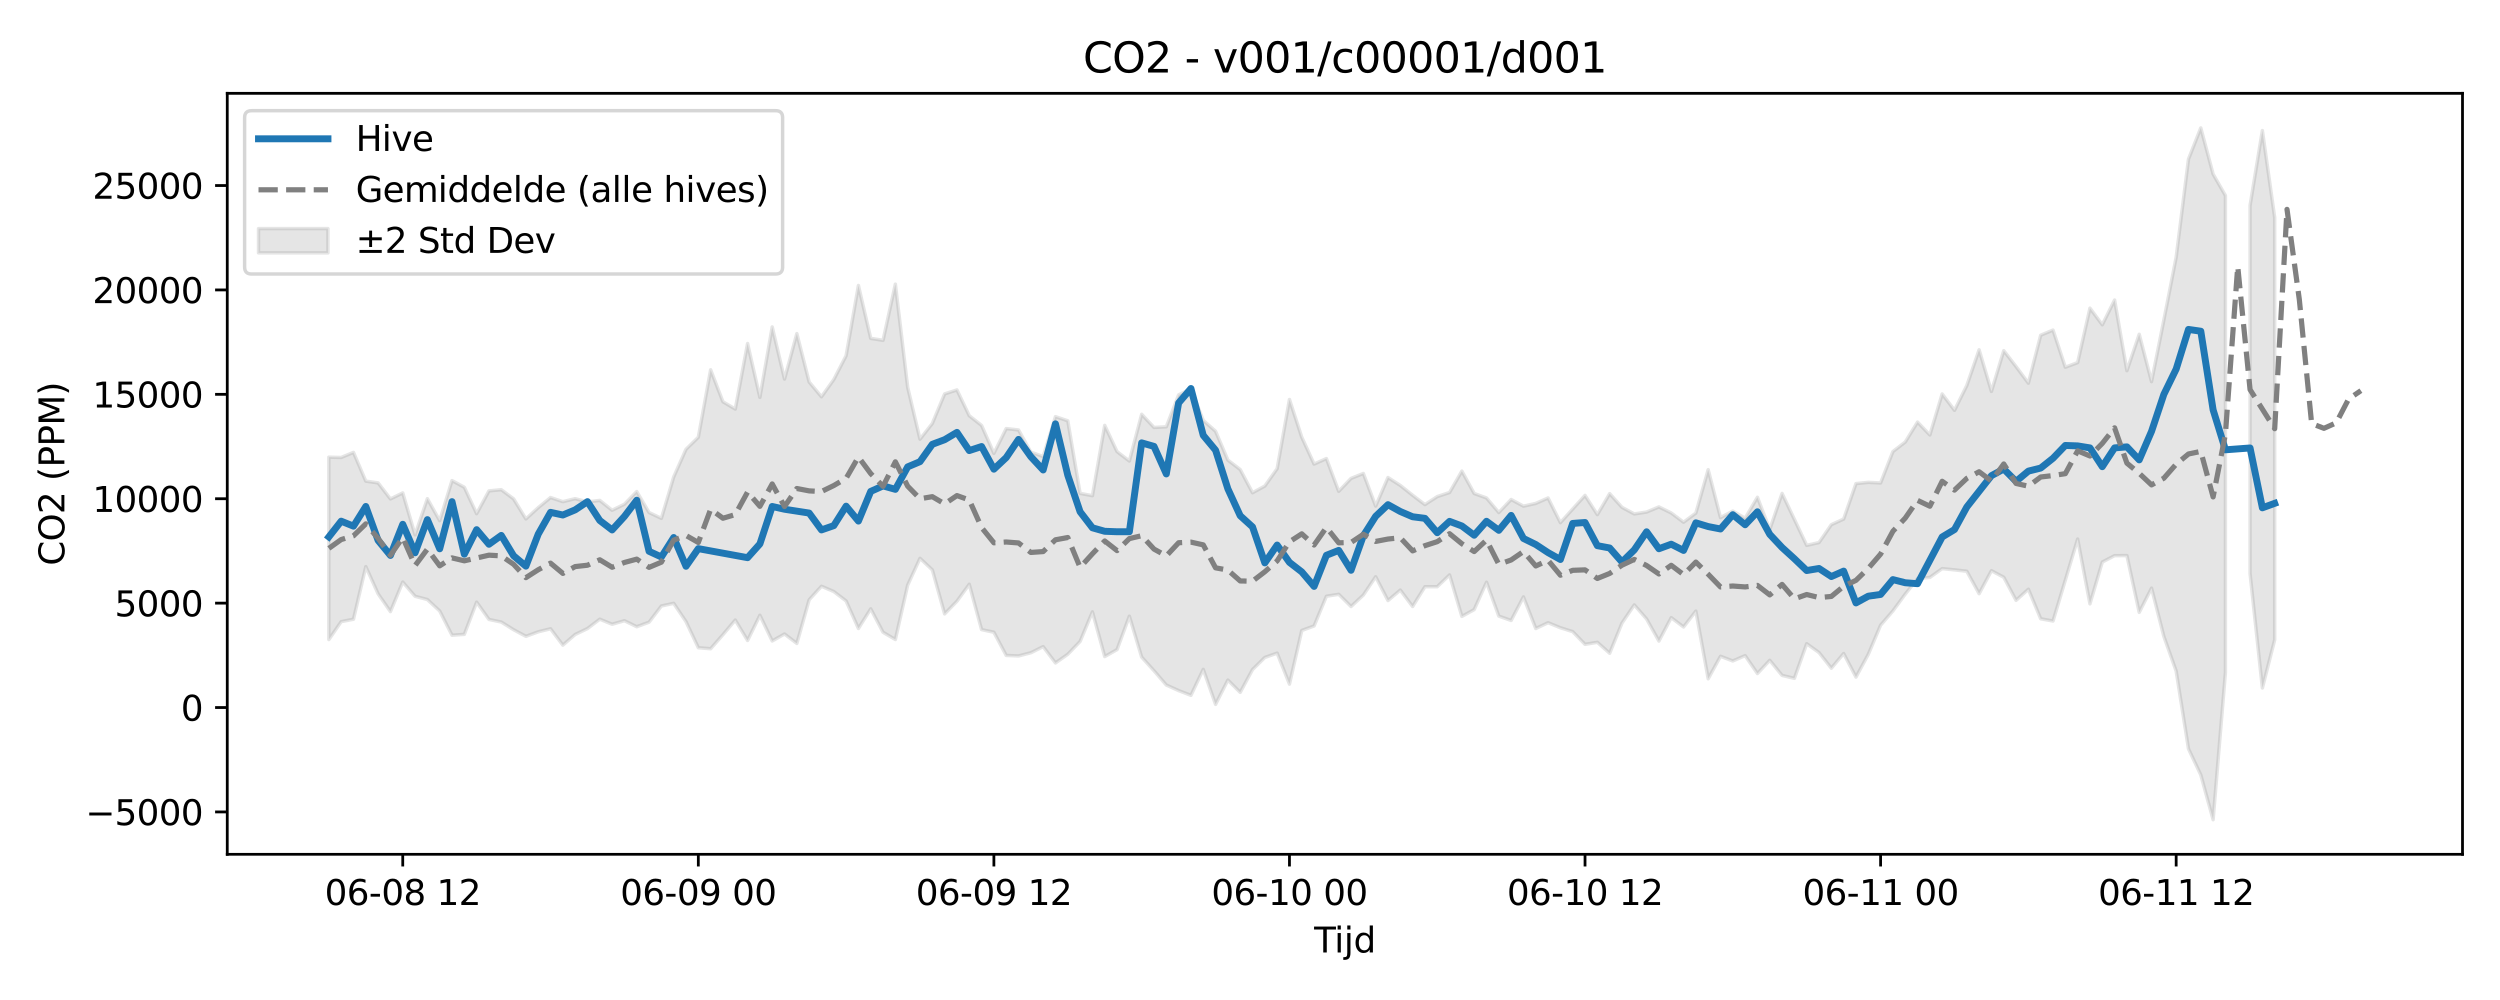 <?xml version="1.0" encoding="utf-8" standalone="no"?>
<!DOCTYPE svg PUBLIC "-//W3C//DTD SVG 1.1//EN"
  "http://www.w3.org/Graphics/SVG/1.1/DTD/svg11.dtd">
<svg xmlns:xlink="http://www.w3.org/1999/xlink" width="720pt" height="288pt" viewBox="0 0 720 288" xmlns="http://www.w3.org/2000/svg" version="1.1">
 <defs>
  <style type="text/css">*{stroke-linejoin: round; stroke-linecap: butt}</style>
 </defs>
 <g id="figure_1">
  <g id="patch_1">
   <path d="M 0 288 
L 720 288 
L 720 0 
L 0 0 
z
" style="fill: #ffffff"/>
  </g>
  <g id="axes_1">
   <g id="patch_2">
    <path d="M 65.45 246.04 
L 709.2 246.04 
L 709.2 26.88 
L 65.45 26.88 
z
" style="fill: #ffffff"/>
   </g>
   <g id="FillBetweenPolyCollection_1">
    <path d="M 94.711 131.663 
L 94.711 184.198 
L 98.258 179.036 
L 101.805 178.337 
L 105.352 163.189 
L 108.899 171.03 
L 112.446 176.144 
L 115.992 167.627 
L 119.539 171.732 
L 123.086 172.67 
L 126.633 175.964 
L 130.18 182.946 
L 133.727 182.7 
L 137.273 173.417 
L 140.82 178.403 
L 144.367 179.146 
L 147.914 181.358 
L 151.461 183.266 
L 155.008 181.968 
L 158.554 181.086 
L 162.101 185.803 
L 165.648 182.732 
L 169.195 181.026 
L 172.742 178.322 
L 176.288 179.785 
L 179.835 178.768 
L 183.382 180.496 
L 186.929 179.189 
L 190.476 174.526 
L 194.023 173.758 
L 197.569 179.029 
L 201.116 186.546 
L 204.663 186.837 
L 208.21 182.794 
L 211.757 178.578 
L 215.304 184.461 
L 218.85 177.193 
L 222.397 184.6 
L 225.944 182.593 
L 229.491 185.31 
L 233.038 172.734 
L 236.585 168.845 
L 240.131 170.364 
L 243.678 173.074 
L 247.225 181.002 
L 250.772 175.348 
L 254.319 182.099 
L 257.866 184.183 
L 261.412 168.51 
L 264.959 160.8 
L 268.506 164.121 
L 272.053 176.806 
L 275.6 173.157 
L 279.147 168.267 
L 282.693 181.331 
L 286.24 182.086 
L 289.787 188.766 
L 293.334 188.913 
L 296.881 187.994 
L 300.428 186.23 
L 303.974 190.93 
L 307.521 188.43 
L 311.068 184.737 
L 314.615 176.221 
L 318.162 189.097 
L 321.709 187.082 
L 325.255 177.458 
L 328.802 189.249 
L 332.349 193.172 
L 335.896 197.289 
L 339.443 198.891 
L 342.99 200.264 
L 346.536 192.778 
L 350.083 202.86 
L 353.63 195.862 
L 357.177 199.407 
L 360.724 192.843 
L 364.271 189.352 
L 367.817 188.101 
L 371.364 197.033 
L 374.911 181.577 
L 378.458 180.277 
L 382.005 171.72 
L 385.552 171.159 
L 389.098 174.683 
L 392.645 171.382 
L 396.192 166.107 
L 399.739 172.964 
L 403.286 169.939 
L 406.833 174.673 
L 410.379 168.977 
L 413.926 168.978 
L 417.473 165.57 
L 421.02 177.527 
L 424.567 175.567 
L 428.114 167.681 
L 431.66 177.437 
L 435.207 178.7 
L 438.754 171.912 
L 442.301 181.012 
L 445.848 179.341 
L 449.395 180.793 
L 452.941 181.911 
L 456.488 185.577 
L 460.035 184.983 
L 463.582 188.139 
L 467.129 179.442 
L 470.676 174.214 
L 474.222 178.273 
L 477.769 184.623 
L 481.316 177.881 
L 484.863 180.573 
L 488.41 176 
L 491.957 195.488 
L 495.503 189.007 
L 499.05 190.361 
L 502.597 188.821 
L 506.144 193.978 
L 509.691 190.168 
L 513.238 194.525 
L 516.784 195.363 
L 520.331 185.383 
L 523.878 187.939 
L 527.425 192.451 
L 530.972 188.208 
L 534.519 195.005 
L 538.065 188.457 
L 541.612 180.056 
L 545.159 175.951 
L 548.706 171.119 
L 552.253 166.644 
L 555.8 166.31 
L 559.346 163.761 
L 562.893 164.126 
L 566.44 164.514 
L 569.987 170.988 
L 573.534 164.356 
L 577.081 166.253 
L 580.627 172.897 
L 584.174 169.697 
L 587.721 178.209 
L 591.268 178.855 
L 594.815 167.074 
L 598.362 155.242 
L 601.908 173.908 
L 605.455 161.872 
L 609.002 160.028 
L 612.549 160.017 
L 616.096 176.359 
L 619.642 169.38 
L 623.189 183.28 
L 626.736 193.275 
L 630.283 215.672 
L 633.83 223.171 
L 637.377 236.078 
L 640.923 193.688 
L 640.923 56.322 
L 640.923 56.322 
L 637.377 50.145 
L 633.83 36.842 
L 630.283 45.824 
L 626.736 74.083 
L 623.189 92.178 
L 619.642 109.921 
L 616.096 96.275 
L 612.549 106.759 
L 609.002 86.41 
L 605.455 93.538 
L 601.908 88.748 
L 598.362 104.426 
L 594.815 105.76 
L 591.268 95.064 
L 587.721 96.542 
L 584.174 110.36 
L 580.627 105.57 
L 577.081 100.991 
L 573.534 112.731 
L 569.987 100.737 
L 566.44 111.031 
L 562.893 118.168 
L 559.346 113.459 
L 555.8 125.272 
L 552.253 121.563 
L 548.706 127.305 
L 545.159 130.042 
L 541.612 139.086 
L 538.065 138.917 
L 534.519 139.274 
L 530.972 149.486 
L 527.425 151.102 
L 523.878 156.253 
L 520.331 157.061 
L 516.784 149.58 
L 513.238 142.104 
L 509.691 152.497 
L 506.144 143.214 
L 502.597 149.249 
L 499.05 147.184 
L 495.503 149.072 
L 491.957 135.27 
L 488.41 147.76 
L 484.863 150.399 
L 481.316 147.733 
L 477.769 145.995 
L 474.222 147.465 
L 470.676 148.014 
L 467.129 146.106 
L 463.582 142.171 
L 460.035 148.212 
L 456.488 142.668 
L 452.941 146.593 
L 449.395 150.533 
L 445.848 143.421 
L 442.301 144.984 
L 438.754 145.772 
L 435.207 143.853 
L 431.66 147.613 
L 428.114 143.415 
L 424.567 142.123 
L 421.02 135.67 
L 417.473 141.835 
L 413.926 143.018 
L 410.379 145.323 
L 406.833 142.629 
L 403.286 139.805 
L 399.739 137.524 
L 396.192 145.753 
L 392.645 136.353 
L 389.098 137.78 
L 385.552 141.5 
L 382.005 132.067 
L 378.458 133.651 
L 374.911 125.91 
L 371.364 115.048 
L 367.817 134.976 
L 364.271 139.975 
L 360.724 141.912 
L 357.177 135.221 
L 353.63 132.511 
L 350.083 124.207 
L 346.536 121.067 
L 342.99 111.997 
L 339.443 113.724 
L 335.896 122.916 
L 332.349 123.103 
L 328.802 119.312 
L 325.255 132.779 
L 321.709 130.065 
L 318.162 122.507 
L 314.615 142.754 
L 311.068 142.092 
L 307.521 121.188 
L 303.974 119.995 
L 300.428 131.479 
L 296.881 130.212 
L 293.334 123.824 
L 289.787 123.429 
L 286.24 130.566 
L 282.693 122.515 
L 279.147 119.727 
L 275.6 112.296 
L 272.053 113.444 
L 268.506 121.956 
L 264.959 126.487 
L 261.412 111.533 
L 257.866 81.834 
L 254.319 98.016 
L 250.772 97.45 
L 247.225 82.217 
L 243.678 102.447 
L 240.131 109.305 
L 236.585 114.274 
L 233.038 110.017 
L 229.491 96.074 
L 225.944 109.17 
L 222.397 94.157 
L 218.85 114.45 
L 215.304 98.936 
L 211.757 117.808 
L 208.21 115.714 
L 204.663 106.499 
L 201.116 125.928 
L 197.569 129.388 
L 194.023 137.364 
L 190.476 149.283 
L 186.929 147.611 
L 183.382 141.563 
L 179.835 145.216 
L 176.288 146.956 
L 172.742 144.111 
L 169.195 144.544 
L 165.648 143.621 
L 162.101 144.476 
L 158.554 143.288 
L 155.008 146.206 
L 151.461 149.449 
L 147.914 143.671 
L 144.367 141.031 
L 140.82 141.374 
L 137.273 147.938 
L 133.727 140.332 
L 130.18 138.406 
L 126.633 149.955 
L 123.086 143.618 
L 119.539 154.04 
L 115.992 141.96 
L 112.446 143.691 
L 108.899 139.072 
L 105.352 138.564 
L 101.805 130.291 
L 98.258 131.752 
L 94.711 131.663 
z
" clip-path="url(#pd86adb5286)" style="fill: #808080; fill-opacity: 0.2; stroke: #808080; stroke-opacity: 0.2"/>
    <path d="M 648.017 59.2 
L 648.017 165.205 
L 651.564 198.143 
L 655.111 184.271 
L 655.111 62.663 
L 655.111 62.663 
L 651.564 37.599 
L 648.017 59.2 
z
" clip-path="url(#pd86adb5286)" style="fill: #808080; fill-opacity: 0.2; stroke: #808080; stroke-opacity: 0.2"/>
   </g>
   <g id="matplotlib.axis_1">
    <g id="xtick_1">
     <g id="line2d_1">
      <defs>
       <path id="mbfa3df5b58" d="M 0 0 
L 0 3.5 
" style="stroke: #000000; stroke-width: 0.8"/>
      </defs>
      <g>
       <use xlink:href="#mbfa3df5b58" x="115.992" y="246.04" style="stroke: #000000; stroke-width: 0.8"/>
      </g>
     </g>
     <g id="text_1">
      <!-- 06-08 12 -->
      <g transform="translate(93.512 260.638) scale(0.1 -0.1)">
       <defs>
        <path id="DejaVuSans-30" d="M 2034 4250 
Q 1547 4250 1301 3770 
Q 1056 3291 1056 2328 
Q 1056 1369 1301 889 
Q 1547 409 2034 409 
Q 2525 409 2770 889 
Q 3016 1369 3016 2328 
Q 3016 3291 2770 3770 
Q 2525 4250 2034 4250 
z
M 2034 4750 
Q 2819 4750 3233 4129 
Q 3647 3509 3647 2328 
Q 3647 1150 3233 529 
Q 2819 -91 2034 -91 
Q 1250 -91 836 529 
Q 422 1150 422 2328 
Q 422 3509 836 4129 
Q 1250 4750 2034 4750 
z
" transform="scale(0.016)"/>
        <path id="DejaVuSans-36" d="M 2113 2584 
Q 1688 2584 1439 2293 
Q 1191 2003 1191 1497 
Q 1191 994 1439 701 
Q 1688 409 2113 409 
Q 2538 409 2786 701 
Q 3034 994 3034 1497 
Q 3034 2003 2786 2293 
Q 2538 2584 2113 2584 
z
M 3366 4563 
L 3366 3988 
Q 3128 4100 2886 4159 
Q 2644 4219 2406 4219 
Q 1781 4219 1451 3797 
Q 1122 3375 1075 2522 
Q 1259 2794 1537 2939 
Q 1816 3084 2150 3084 
Q 2853 3084 3261 2657 
Q 3669 2231 3669 1497 
Q 3669 778 3244 343 
Q 2819 -91 2113 -91 
Q 1303 -91 875 529 
Q 447 1150 447 2328 
Q 447 3434 972 4092 
Q 1497 4750 2381 4750 
Q 2619 4750 2861 4703 
Q 3103 4656 3366 4563 
z
" transform="scale(0.016)"/>
        <path id="DejaVuSans-2d" d="M 313 2009 
L 1997 2009 
L 1997 1497 
L 313 1497 
L 313 2009 
z
" transform="scale(0.016)"/>
        <path id="DejaVuSans-38" d="M 2034 2216 
Q 1584 2216 1326 1975 
Q 1069 1734 1069 1313 
Q 1069 891 1326 650 
Q 1584 409 2034 409 
Q 2484 409 2743 651 
Q 3003 894 3003 1313 
Q 3003 1734 2745 1975 
Q 2488 2216 2034 2216 
z
M 1403 2484 
Q 997 2584 770 2862 
Q 544 3141 544 3541 
Q 544 4100 942 4425 
Q 1341 4750 2034 4750 
Q 2731 4750 3128 4425 
Q 3525 4100 3525 3541 
Q 3525 3141 3298 2862 
Q 3072 2584 2669 2484 
Q 3125 2378 3379 2068 
Q 3634 1759 3634 1313 
Q 3634 634 3220 271 
Q 2806 -91 2034 -91 
Q 1263 -91 848 271 
Q 434 634 434 1313 
Q 434 1759 690 2068 
Q 947 2378 1403 2484 
z
M 1172 3481 
Q 1172 3119 1398 2916 
Q 1625 2713 2034 2713 
Q 2441 2713 2670 2916 
Q 2900 3119 2900 3481 
Q 2900 3844 2670 4047 
Q 2441 4250 2034 4250 
Q 1625 4250 1398 4047 
Q 1172 3844 1172 3481 
z
" transform="scale(0.016)"/>
        <path id="DejaVuSans-20" transform="scale(0.016)"/>
        <path id="DejaVuSans-31" d="M 794 531 
L 1825 531 
L 1825 4091 
L 703 3866 
L 703 4441 
L 1819 4666 
L 2450 4666 
L 2450 531 
L 3481 531 
L 3481 0 
L 794 0 
L 794 531 
z
" transform="scale(0.016)"/>
        <path id="DejaVuSans-32" d="M 1228 531 
L 3431 531 
L 3431 0 
L 469 0 
L 469 531 
Q 828 903 1448 1529 
Q 2069 2156 2228 2338 
Q 2531 2678 2651 2914 
Q 2772 3150 2772 3378 
Q 2772 3750 2511 3984 
Q 2250 4219 1831 4219 
Q 1534 4219 1204 4116 
Q 875 4013 500 3803 
L 500 4441 
Q 881 4594 1212 4672 
Q 1544 4750 1819 4750 
Q 2544 4750 2975 4387 
Q 3406 4025 3406 3419 
Q 3406 3131 3298 2873 
Q 3191 2616 2906 2266 
Q 2828 2175 2409 1742 
Q 1991 1309 1228 531 
z
" transform="scale(0.016)"/>
       </defs>
       <use xlink:href="#DejaVuSans-30"/>
       <use xlink:href="#DejaVuSans-36" transform="translate(63.623 0)"/>
       <use xlink:href="#DejaVuSans-2d" transform="translate(127.246 0)"/>
       <use xlink:href="#DejaVuSans-30" transform="translate(163.33 0)"/>
       <use xlink:href="#DejaVuSans-38" transform="translate(226.953 0)"/>
       <use xlink:href="#DejaVuSans-20" transform="translate(290.576 0)"/>
       <use xlink:href="#DejaVuSans-31" transform="translate(322.363 0)"/>
       <use xlink:href="#DejaVuSans-32" transform="translate(385.986 0)"/>
      </g>
     </g>
    </g>
    <g id="xtick_2">
     <g id="line2d_2">
      <g>
       <use xlink:href="#mbfa3df5b58" x="201.116" y="246.04" style="stroke: #000000; stroke-width: 0.8"/>
      </g>
     </g>
     <g id="text_2">
      <!-- 06-09 00 -->
      <g transform="translate(178.636 260.638) scale(0.1 -0.1)">
       <defs>
        <path id="DejaVuSans-39" d="M 703 97 
L 703 672 
Q 941 559 1184 500 
Q 1428 441 1663 441 
Q 2288 441 2617 861 
Q 2947 1281 2994 2138 
Q 2813 1869 2534 1725 
Q 2256 1581 1919 1581 
Q 1219 1581 811 2004 
Q 403 2428 403 3163 
Q 403 3881 828 4315 
Q 1253 4750 1959 4750 
Q 2769 4750 3195 4129 
Q 3622 3509 3622 2328 
Q 3622 1225 3098 567 
Q 2575 -91 1691 -91 
Q 1453 -91 1209 -44 
Q 966 3 703 97 
z
M 1959 2075 
Q 2384 2075 2632 2365 
Q 2881 2656 2881 3163 
Q 2881 3666 2632 3958 
Q 2384 4250 1959 4250 
Q 1534 4250 1286 3958 
Q 1038 3666 1038 3163 
Q 1038 2656 1286 2365 
Q 1534 2075 1959 2075 
z
" transform="scale(0.016)"/>
       </defs>
       <use xlink:href="#DejaVuSans-30"/>
       <use xlink:href="#DejaVuSans-36" transform="translate(63.623 0)"/>
       <use xlink:href="#DejaVuSans-2d" transform="translate(127.246 0)"/>
       <use xlink:href="#DejaVuSans-30" transform="translate(163.33 0)"/>
       <use xlink:href="#DejaVuSans-39" transform="translate(226.953 0)"/>
       <use xlink:href="#DejaVuSans-20" transform="translate(290.576 0)"/>
       <use xlink:href="#DejaVuSans-30" transform="translate(322.363 0)"/>
       <use xlink:href="#DejaVuSans-30" transform="translate(385.986 0)"/>
      </g>
     </g>
    </g>
    <g id="xtick_3">
     <g id="line2d_3">
      <g>
       <use xlink:href="#mbfa3df5b58" x="286.24" y="246.04" style="stroke: #000000; stroke-width: 0.8"/>
      </g>
     </g>
     <g id="text_3">
      <!-- 06-09 12 -->
      <g transform="translate(263.76 260.638) scale(0.1 -0.1)">
       <use xlink:href="#DejaVuSans-30"/>
       <use xlink:href="#DejaVuSans-36" transform="translate(63.623 0)"/>
       <use xlink:href="#DejaVuSans-2d" transform="translate(127.246 0)"/>
       <use xlink:href="#DejaVuSans-30" transform="translate(163.33 0)"/>
       <use xlink:href="#DejaVuSans-39" transform="translate(226.953 0)"/>
       <use xlink:href="#DejaVuSans-20" transform="translate(290.576 0)"/>
       <use xlink:href="#DejaVuSans-31" transform="translate(322.363 0)"/>
       <use xlink:href="#DejaVuSans-32" transform="translate(385.986 0)"/>
      </g>
     </g>
    </g>
    <g id="xtick_4">
     <g id="line2d_4">
      <g>
       <use xlink:href="#mbfa3df5b58" x="371.364" y="246.04" style="stroke: #000000; stroke-width: 0.8"/>
      </g>
     </g>
     <g id="text_4">
      <!-- 06-10 00 -->
      <g transform="translate(348.884 260.638) scale(0.1 -0.1)">
       <use xlink:href="#DejaVuSans-30"/>
       <use xlink:href="#DejaVuSans-36" transform="translate(63.623 0)"/>
       <use xlink:href="#DejaVuSans-2d" transform="translate(127.246 0)"/>
       <use xlink:href="#DejaVuSans-31" transform="translate(163.33 0)"/>
       <use xlink:href="#DejaVuSans-30" transform="translate(226.953 0)"/>
       <use xlink:href="#DejaVuSans-20" transform="translate(290.576 0)"/>
       <use xlink:href="#DejaVuSans-30" transform="translate(322.363 0)"/>
       <use xlink:href="#DejaVuSans-30" transform="translate(385.986 0)"/>
      </g>
     </g>
    </g>
    <g id="xtick_5">
     <g id="line2d_5">
      <g>
       <use xlink:href="#mbfa3df5b58" x="456.488" y="246.04" style="stroke: #000000; stroke-width: 0.8"/>
      </g>
     </g>
     <g id="text_5">
      <!-- 06-10 12 -->
      <g transform="translate(434.008 260.638) scale(0.1 -0.1)">
       <use xlink:href="#DejaVuSans-30"/>
       <use xlink:href="#DejaVuSans-36" transform="translate(63.623 0)"/>
       <use xlink:href="#DejaVuSans-2d" transform="translate(127.246 0)"/>
       <use xlink:href="#DejaVuSans-31" transform="translate(163.33 0)"/>
       <use xlink:href="#DejaVuSans-30" transform="translate(226.953 0)"/>
       <use xlink:href="#DejaVuSans-20" transform="translate(290.576 0)"/>
       <use xlink:href="#DejaVuSans-31" transform="translate(322.363 0)"/>
       <use xlink:href="#DejaVuSans-32" transform="translate(385.986 0)"/>
      </g>
     </g>
    </g>
    <g id="xtick_6">
     <g id="line2d_6">
      <g>
       <use xlink:href="#mbfa3df5b58" x="541.612" y="246.04" style="stroke: #000000; stroke-width: 0.8"/>
      </g>
     </g>
     <g id="text_6">
      <!-- 06-11 00 -->
      <g transform="translate(519.132 260.638) scale(0.1 -0.1)">
       <use xlink:href="#DejaVuSans-30"/>
       <use xlink:href="#DejaVuSans-36" transform="translate(63.623 0)"/>
       <use xlink:href="#DejaVuSans-2d" transform="translate(127.246 0)"/>
       <use xlink:href="#DejaVuSans-31" transform="translate(163.33 0)"/>
       <use xlink:href="#DejaVuSans-31" transform="translate(226.953 0)"/>
       <use xlink:href="#DejaVuSans-20" transform="translate(290.576 0)"/>
       <use xlink:href="#DejaVuSans-30" transform="translate(322.363 0)"/>
       <use xlink:href="#DejaVuSans-30" transform="translate(385.986 0)"/>
      </g>
     </g>
    </g>
    <g id="xtick_7">
     <g id="line2d_7">
      <g>
       <use xlink:href="#mbfa3df5b58" x="626.736" y="246.04" style="stroke: #000000; stroke-width: 0.8"/>
      </g>
     </g>
     <g id="text_7">
      <!-- 06-11 12 -->
      <g transform="translate(604.256 260.638) scale(0.1 -0.1)">
       <use xlink:href="#DejaVuSans-30"/>
       <use xlink:href="#DejaVuSans-36" transform="translate(63.623 0)"/>
       <use xlink:href="#DejaVuSans-2d" transform="translate(127.246 0)"/>
       <use xlink:href="#DejaVuSans-31" transform="translate(163.33 0)"/>
       <use xlink:href="#DejaVuSans-31" transform="translate(226.953 0)"/>
       <use xlink:href="#DejaVuSans-20" transform="translate(290.576 0)"/>
       <use xlink:href="#DejaVuSans-31" transform="translate(322.363 0)"/>
       <use xlink:href="#DejaVuSans-32" transform="translate(385.986 0)"/>
      </g>
     </g>
    </g>
    <g id="text_8">
     <!-- Tijd -->
     <g transform="translate(378.475 274.317) scale(0.1 -0.1)">
      <defs>
       <path id="DejaVuSans-54" d="M -19 4666 
L 3928 4666 
L 3928 4134 
L 2272 4134 
L 2272 0 
L 1638 0 
L 1638 4134 
L -19 4134 
L -19 4666 
z
" transform="scale(0.016)"/>
       <path id="DejaVuSans-69" d="M 603 3500 
L 1178 3500 
L 1178 0 
L 603 0 
L 603 3500 
z
M 603 4863 
L 1178 4863 
L 1178 4134 
L 603 4134 
L 603 4863 
z
" transform="scale(0.016)"/>
       <path id="DejaVuSans-6a" d="M 603 3500 
L 1178 3500 
L 1178 -63 
Q 1178 -731 923 -1031 
Q 669 -1331 103 -1331 
L -116 -1331 
L -116 -844 
L 38 -844 
Q 366 -844 484 -692 
Q 603 -541 603 -63 
L 603 3500 
z
M 603 4863 
L 1178 4863 
L 1178 4134 
L 603 4134 
L 603 4863 
z
" transform="scale(0.016)"/>
       <path id="DejaVuSans-64" d="M 2906 2969 
L 2906 4863 
L 3481 4863 
L 3481 0 
L 2906 0 
L 2906 525 
Q 2725 213 2448 61 
Q 2172 -91 1784 -91 
Q 1150 -91 751 415 
Q 353 922 353 1747 
Q 353 2572 751 3078 
Q 1150 3584 1784 3584 
Q 2172 3584 2448 3432 
Q 2725 3281 2906 2969 
z
M 947 1747 
Q 947 1113 1208 752 
Q 1469 391 1925 391 
Q 2381 391 2643 752 
Q 2906 1113 2906 1747 
Q 2906 2381 2643 2742 
Q 2381 3103 1925 3103 
Q 1469 3103 1208 2742 
Q 947 2381 947 1747 
z
" transform="scale(0.016)"/>
      </defs>
      <use xlink:href="#DejaVuSans-54"/>
      <use xlink:href="#DejaVuSans-69" transform="translate(57.959 0)"/>
      <use xlink:href="#DejaVuSans-6a" transform="translate(85.742 0)"/>
      <use xlink:href="#DejaVuSans-64" transform="translate(113.525 0)"/>
     </g>
    </g>
   </g>
   <g id="matplotlib.axis_2">
    <g id="ytick_1">
     <g id="line2d_8">
      <defs>
       <path id="m6cd705239a" d="M 0 0 
L -3.5 0 
" style="stroke: #000000; stroke-width: 0.8"/>
      </defs>
      <g>
       <use xlink:href="#m6cd705239a" x="65.45" y="233.843" style="stroke: #000000; stroke-width: 0.8"/>
      </g>
     </g>
     <g id="text_9">
      <!-- −5000 -->
      <g transform="translate(24.62 237.643) scale(0.1 -0.1)">
       <defs>
        <path id="DejaVuSans-2212" d="M 678 2272 
L 4684 2272 
L 4684 1741 
L 678 1741 
L 678 2272 
z
" transform="scale(0.016)"/>
        <path id="DejaVuSans-35" d="M 691 4666 
L 3169 4666 
L 3169 4134 
L 1269 4134 
L 1269 2991 
Q 1406 3038 1543 3061 
Q 1681 3084 1819 3084 
Q 2600 3084 3056 2656 
Q 3513 2228 3513 1497 
Q 3513 744 3044 326 
Q 2575 -91 1722 -91 
Q 1428 -91 1123 -41 
Q 819 9 494 109 
L 494 744 
Q 775 591 1075 516 
Q 1375 441 1709 441 
Q 2250 441 2565 725 
Q 2881 1009 2881 1497 
Q 2881 1984 2565 2268 
Q 2250 2553 1709 2553 
Q 1456 2553 1204 2497 
Q 953 2441 691 2322 
L 691 4666 
z
" transform="scale(0.016)"/>
       </defs>
       <use xlink:href="#DejaVuSans-2212"/>
       <use xlink:href="#DejaVuSans-35" transform="translate(83.789 0)"/>
       <use xlink:href="#DejaVuSans-30" transform="translate(147.412 0)"/>
       <use xlink:href="#DejaVuSans-30" transform="translate(211.035 0)"/>
       <use xlink:href="#DejaVuSans-30" transform="translate(274.658 0)"/>
      </g>
     </g>
    </g>
    <g id="ytick_2">
     <g id="line2d_9">
      <g>
       <use xlink:href="#m6cd705239a" x="65.45" y="203.774" style="stroke: #000000; stroke-width: 0.8"/>
      </g>
     </g>
     <g id="text_10">
      <!-- 0 -->
      <g transform="translate(52.087 207.573) scale(0.1 -0.1)">
       <use xlink:href="#DejaVuSans-30"/>
      </g>
     </g>
    </g>
    <g id="ytick_3">
     <g id="line2d_10">
      <g>
       <use xlink:href="#m6cd705239a" x="65.45" y="173.705" style="stroke: #000000; stroke-width: 0.8"/>
      </g>
     </g>
     <g id="text_11">
      <!-- 5000 -->
      <g transform="translate(33 177.504) scale(0.1 -0.1)">
       <use xlink:href="#DejaVuSans-35"/>
       <use xlink:href="#DejaVuSans-30" transform="translate(63.623 0)"/>
       <use xlink:href="#DejaVuSans-30" transform="translate(127.246 0)"/>
       <use xlink:href="#DejaVuSans-30" transform="translate(190.869 0)"/>
      </g>
     </g>
    </g>
    <g id="ytick_4">
     <g id="line2d_11">
      <g>
       <use xlink:href="#m6cd705239a" x="65.45" y="143.635" style="stroke: #000000; stroke-width: 0.8"/>
      </g>
     </g>
     <g id="text_12">
      <!-- 10000 -->
      <g transform="translate(26.637 147.435) scale(0.1 -0.1)">
       <use xlink:href="#DejaVuSans-31"/>
       <use xlink:href="#DejaVuSans-30" transform="translate(63.623 0)"/>
       <use xlink:href="#DejaVuSans-30" transform="translate(127.246 0)"/>
       <use xlink:href="#DejaVuSans-30" transform="translate(190.869 0)"/>
       <use xlink:href="#DejaVuSans-30" transform="translate(254.492 0)"/>
      </g>
     </g>
    </g>
    <g id="ytick_5">
     <g id="line2d_12">
      <g>
       <use xlink:href="#m6cd705239a" x="65.45" y="113.566" style="stroke: #000000; stroke-width: 0.8"/>
      </g>
     </g>
     <g id="text_13">
      <!-- 15000 -->
      <g transform="translate(26.637 117.365) scale(0.1 -0.1)">
       <use xlink:href="#DejaVuSans-31"/>
       <use xlink:href="#DejaVuSans-35" transform="translate(63.623 0)"/>
       <use xlink:href="#DejaVuSans-30" transform="translate(127.246 0)"/>
       <use xlink:href="#DejaVuSans-30" transform="translate(190.869 0)"/>
       <use xlink:href="#DejaVuSans-30" transform="translate(254.492 0)"/>
      </g>
     </g>
    </g>
    <g id="ytick_6">
     <g id="line2d_13">
      <g>
       <use xlink:href="#m6cd705239a" x="65.45" y="83.497" style="stroke: #000000; stroke-width: 0.8"/>
      </g>
     </g>
     <g id="text_14">
      <!-- 20000 -->
      <g transform="translate(26.637 87.296) scale(0.1 -0.1)">
       <use xlink:href="#DejaVuSans-32"/>
       <use xlink:href="#DejaVuSans-30" transform="translate(63.623 0)"/>
       <use xlink:href="#DejaVuSans-30" transform="translate(127.246 0)"/>
       <use xlink:href="#DejaVuSans-30" transform="translate(190.869 0)"/>
       <use xlink:href="#DejaVuSans-30" transform="translate(254.492 0)"/>
      </g>
     </g>
    </g>
    <g id="ytick_7">
     <g id="line2d_14">
      <g>
       <use xlink:href="#m6cd705239a" x="65.45" y="53.427" style="stroke: #000000; stroke-width: 0.8"/>
      </g>
     </g>
     <g id="text_15">
      <!-- 25000 -->
      <g transform="translate(26.637 57.227) scale(0.1 -0.1)">
       <use xlink:href="#DejaVuSans-32"/>
       <use xlink:href="#DejaVuSans-35" transform="translate(63.623 0)"/>
       <use xlink:href="#DejaVuSans-30" transform="translate(127.246 0)"/>
       <use xlink:href="#DejaVuSans-30" transform="translate(190.869 0)"/>
       <use xlink:href="#DejaVuSans-30" transform="translate(254.492 0)"/>
      </g>
     </g>
    </g>
    <g id="text_16">
     <!-- CO2 (PPM) -->
     <g transform="translate(18.541 162.903) rotate(-90) scale(0.1 -0.1)">
      <defs>
       <path id="DejaVuSans-43" d="M 4122 4306 
L 4122 3641 
Q 3803 3938 3442 4084 
Q 3081 4231 2675 4231 
Q 1875 4231 1450 3742 
Q 1025 3253 1025 2328 
Q 1025 1406 1450 917 
Q 1875 428 2675 428 
Q 3081 428 3442 575 
Q 3803 722 4122 1019 
L 4122 359 
Q 3791 134 3420 21 
Q 3050 -91 2638 -91 
Q 1578 -91 968 557 
Q 359 1206 359 2328 
Q 359 3453 968 4101 
Q 1578 4750 2638 4750 
Q 3056 4750 3426 4639 
Q 3797 4528 4122 4306 
z
" transform="scale(0.016)"/>
       <path id="DejaVuSans-4f" d="M 2522 4238 
Q 1834 4238 1429 3725 
Q 1025 3213 1025 2328 
Q 1025 1447 1429 934 
Q 1834 422 2522 422 
Q 3209 422 3611 934 
Q 4013 1447 4013 2328 
Q 4013 3213 3611 3725 
Q 3209 4238 2522 4238 
z
M 2522 4750 
Q 3503 4750 4090 4092 
Q 4678 3434 4678 2328 
Q 4678 1225 4090 567 
Q 3503 -91 2522 -91 
Q 1538 -91 948 565 
Q 359 1222 359 2328 
Q 359 3434 948 4092 
Q 1538 4750 2522 4750 
z
" transform="scale(0.016)"/>
       <path id="DejaVuSans-28" d="M 1984 4856 
Q 1566 4138 1362 3434 
Q 1159 2731 1159 2009 
Q 1159 1288 1364 580 
Q 1569 -128 1984 -844 
L 1484 -844 
Q 1016 -109 783 600 
Q 550 1309 550 2009 
Q 550 2706 781 3412 
Q 1013 4119 1484 4856 
L 1984 4856 
z
" transform="scale(0.016)"/>
       <path id="DejaVuSans-50" d="M 1259 4147 
L 1259 2394 
L 2053 2394 
Q 2494 2394 2734 2622 
Q 2975 2850 2975 3272 
Q 2975 3691 2734 3919 
Q 2494 4147 2053 4147 
L 1259 4147 
z
M 628 4666 
L 2053 4666 
Q 2838 4666 3239 4311 
Q 3641 3956 3641 3272 
Q 3641 2581 3239 2228 
Q 2838 1875 2053 1875 
L 1259 1875 
L 1259 0 
L 628 0 
L 628 4666 
z
" transform="scale(0.016)"/>
       <path id="DejaVuSans-4d" d="M 628 4666 
L 1569 4666 
L 2759 1491 
L 3956 4666 
L 4897 4666 
L 4897 0 
L 4281 0 
L 4281 4097 
L 3078 897 
L 2444 897 
L 1241 4097 
L 1241 0 
L 628 0 
L 628 4666 
z
" transform="scale(0.016)"/>
       <path id="DejaVuSans-29" d="M 513 4856 
L 1013 4856 
Q 1481 4119 1714 3412 
Q 1947 2706 1947 2009 
Q 1947 1309 1714 600 
Q 1481 -109 1013 -844 
L 513 -844 
Q 928 -128 1133 580 
Q 1338 1288 1338 2009 
Q 1338 2731 1133 3434 
Q 928 4138 513 4856 
z
" transform="scale(0.016)"/>
      </defs>
      <use xlink:href="#DejaVuSans-43"/>
      <use xlink:href="#DejaVuSans-4f" transform="translate(69.824 0)"/>
      <use xlink:href="#DejaVuSans-32" transform="translate(148.535 0)"/>
      <use xlink:href="#DejaVuSans-20" transform="translate(212.158 0)"/>
      <use xlink:href="#DejaVuSans-28" transform="translate(243.945 0)"/>
      <use xlink:href="#DejaVuSans-50" transform="translate(282.959 0)"/>
      <use xlink:href="#DejaVuSans-50" transform="translate(343.262 0)"/>
      <use xlink:href="#DejaVuSans-4d" transform="translate(403.564 0)"/>
      <use xlink:href="#DejaVuSans-29" transform="translate(489.844 0)"/>
     </g>
    </g>
   </g>
   <g id="line2d_15">
    <path d="M 94.711 154.623 
L 98.258 150.1 
L 101.805 151.532 
L 105.352 145.863 
L 108.899 155.651 
L 112.446 159.961 
L 115.992 151 
L 119.539 159.205 
L 123.086 149.659 
L 126.633 158.051 
L 130.18 144.477 
L 133.727 159.605 
L 137.273 152.548 
L 140.82 156.749 
L 144.367 154.202 
L 147.914 160.067 
L 151.461 163.051 
L 155.008 153.835 
L 158.554 147.556 
L 162.101 148.323 
L 165.648 146.838 
L 169.195 144.474 
L 172.742 149.906 
L 176.288 152.622 
L 179.835 148.729 
L 183.382 144.066 
L 186.929 158.772 
L 190.476 160.41 
L 194.023 154.809 
L 197.569 163.088 
L 201.116 158.009 
L 215.304 160.613 
L 218.85 156.649 
L 222.397 145.865 
L 225.944 146.66 
L 233.038 147.761 
L 236.585 152.614 
L 240.131 151.383 
L 243.678 145.78 
L 247.225 150.068 
L 250.772 141.525 
L 254.319 139.935 
L 257.866 140.929 
L 261.412 134.461 
L 264.959 132.955 
L 268.506 127.963 
L 272.053 126.636 
L 275.6 124.527 
L 279.147 129.765 
L 282.693 128.601 
L 286.24 135.122 
L 289.787 131.786 
L 293.334 126.552 
L 296.881 131.528 
L 300.428 135.35 
L 303.974 122.072 
L 307.521 136.868 
L 311.068 147.386 
L 314.615 152.007 
L 318.162 153.011 
L 321.709 153.143 
L 325.255 153.141 
L 328.802 127.544 
L 332.349 128.561 
L 335.896 136.489 
L 339.443 116.05 
L 342.99 111.894 
L 346.536 125.379 
L 350.083 129.655 
L 353.63 140.795 
L 357.177 148.531 
L 360.724 151.754 
L 364.271 162.112 
L 367.817 156.976 
L 371.364 161.962 
L 374.911 164.71 
L 378.458 168.88 
L 382.005 159.923 
L 385.552 158.512 
L 389.098 164.239 
L 392.645 154.282 
L 396.192 148.693 
L 399.739 145.345 
L 403.286 147.31 
L 406.833 148.829 
L 410.379 149.278 
L 413.926 153.416 
L 417.473 150.152 
L 421.02 151.482 
L 424.567 154.146 
L 428.114 150.132 
L 431.66 152.732 
L 435.207 148.439 
L 438.754 155.072 
L 442.301 156.816 
L 445.848 159.149 
L 449.395 161.134 
L 452.941 150.746 
L 456.488 150.479 
L 460.035 157.151 
L 463.582 157.818 
L 467.129 161.861 
L 470.676 158.363 
L 474.222 153.157 
L 477.769 158.037 
L 481.316 156.73 
L 484.863 158.526 
L 488.41 150.577 
L 491.957 151.65 
L 495.503 152.346 
L 499.05 148.24 
L 502.597 151.131 
L 506.144 147.4 
L 509.691 153.899 
L 513.238 157.684 
L 516.784 160.917 
L 520.331 164.315 
L 523.878 163.72 
L 527.425 166.045 
L 530.972 164.484 
L 534.519 173.639 
L 538.065 171.7 
L 541.612 171.199 
L 545.159 166.929 
L 548.706 167.831 
L 552.253 168.104 
L 559.346 154.653 
L 562.893 152.508 
L 566.44 146.017 
L 573.534 136.988 
L 577.081 135.076 
L 580.627 138.642 
L 584.174 135.679 
L 587.721 134.801 
L 591.268 131.981 
L 594.815 128.292 
L 598.362 128.418 
L 601.908 128.994 
L 605.455 134.404 
L 609.002 128.994 
L 612.549 128.699 
L 616.096 132.442 
L 619.642 124.233 
L 623.189 113.574 
L 626.736 106.289 
L 630.283 94.875 
L 633.83 95.389 
L 637.377 118.04 
L 640.923 129.547 
L 648.017 129.016 
L 651.564 146.251 
L 655.111 144.964 
L 655.111 144.964 
" clip-path="url(#pd86adb5286)" style="fill: none; stroke: #1f77b4; stroke-width: 2; stroke-linecap: square"/>
   </g>
   <g id="line2d_16">
    <path d="M 94.711 157.93 
L 98.258 155.394 
L 101.805 154.314 
L 105.352 150.876 
L 108.899 155.051 
L 112.446 159.918 
L 115.992 154.793 
L 119.539 162.886 
L 123.086 158.144 
L 126.633 162.96 
L 130.18 160.676 
L 133.727 161.516 
L 140.82 159.889 
L 144.367 160.088 
L 147.914 162.514 
L 151.461 166.358 
L 155.008 164.087 
L 158.554 162.187 
L 162.101 165.14 
L 165.648 163.177 
L 169.195 162.785 
L 172.742 161.217 
L 176.288 163.37 
L 179.835 161.992 
L 183.382 161.029 
L 186.929 163.4 
L 190.476 161.905 
L 194.023 155.561 
L 197.569 154.208 
L 201.116 156.237 
L 204.663 146.668 
L 208.21 149.254 
L 211.757 148.193 
L 215.304 141.698 
L 218.85 145.822 
L 222.397 139.379 
L 225.944 145.882 
L 229.491 140.692 
L 233.038 141.375 
L 236.585 141.56 
L 240.131 139.835 
L 243.678 137.76 
L 247.225 131.61 
L 250.772 136.399 
L 254.319 140.058 
L 257.866 133.008 
L 261.412 140.022 
L 264.959 143.643 
L 268.506 143.038 
L 272.053 145.125 
L 275.6 142.726 
L 279.147 143.997 
L 282.693 151.923 
L 286.24 156.326 
L 289.787 156.097 
L 293.334 156.368 
L 296.881 159.103 
L 300.428 158.855 
L 303.974 155.462 
L 307.521 154.809 
L 311.068 163.415 
L 314.615 159.488 
L 318.162 155.802 
L 321.709 158.573 
L 325.255 155.118 
L 328.802 154.281 
L 332.349 158.137 
L 335.896 160.102 
L 339.443 156.308 
L 342.99 156.131 
L 346.536 156.922 
L 350.083 163.534 
L 353.63 164.186 
L 357.177 167.314 
L 360.724 167.378 
L 364.271 164.664 
L 367.817 161.538 
L 371.364 156.04 
L 374.911 153.743 
L 378.458 156.964 
L 382.005 151.893 
L 385.552 156.33 
L 389.098 156.231 
L 392.645 153.868 
L 396.192 155.93 
L 399.739 155.244 
L 403.286 154.872 
L 406.833 158.651 
L 410.379 157.15 
L 413.926 155.998 
L 417.473 153.703 
L 421.02 156.598 
L 424.567 158.845 
L 428.114 155.548 
L 431.66 162.525 
L 435.207 161.276 
L 438.754 158.842 
L 442.301 162.998 
L 445.848 161.381 
L 449.395 165.663 
L 452.941 164.252 
L 456.488 164.122 
L 460.035 166.597 
L 463.582 165.155 
L 467.129 162.774 
L 470.676 161.114 
L 474.222 162.869 
L 477.769 165.309 
L 481.316 162.807 
L 484.863 165.486 
L 488.41 161.88 
L 491.957 165.379 
L 495.503 169.039 
L 499.05 168.773 
L 502.597 169.035 
L 506.144 168.596 
L 509.691 171.333 
L 513.238 168.314 
L 516.784 172.472 
L 520.331 171.222 
L 523.878 172.096 
L 527.425 171.777 
L 530.972 168.847 
L 534.519 167.139 
L 538.065 163.687 
L 541.612 159.571 
L 545.159 152.997 
L 548.706 149.212 
L 552.253 144.103 
L 555.8 145.791 
L 559.346 138.61 
L 562.893 141.147 
L 566.44 137.772 
L 569.987 135.863 
L 573.534 138.543 
L 577.081 133.622 
L 580.627 139.234 
L 584.174 140.029 
L 587.721 137.375 
L 591.268 136.959 
L 594.815 136.417 
L 598.362 129.834 
L 601.908 131.328 
L 605.455 127.705 
L 609.002 123.219 
L 612.549 133.388 
L 616.096 136.317 
L 619.642 139.651 
L 623.189 137.729 
L 626.736 133.679 
L 630.283 130.748 
L 633.83 130.006 
L 637.377 143.112 
L 640.923 125.005 
L 644.47 76.737 
L 648.017 112.203 
L 655.111 123.467 
L 658.658 60.303 
L 662.204 86.263 
L 665.751 121.992 
L 669.298 123.357 
L 672.845 121.769 
L 676.392 114.928 
L 679.939 112.505 
L 679.939 112.505 
" clip-path="url(#pd86adb5286)" style="fill: none; stroke-dasharray: 5.55,2.4; stroke-dashoffset: 0; stroke: #808080; stroke-width: 1.5"/>
   </g>
   <g id="patch_3">
    <path d="M 65.45 246.04 
L 65.45 26.88 
" style="fill: none; stroke: #000000; stroke-width: 0.8; stroke-linejoin: miter; stroke-linecap: square"/>
   </g>
   <g id="patch_4">
    <path d="M 709.2 246.04 
L 709.2 26.88 
" style="fill: none; stroke: #000000; stroke-width: 0.8; stroke-linejoin: miter; stroke-linecap: square"/>
   </g>
   <g id="patch_5">
    <path d="M 65.45 246.04 
L 709.2 246.04 
" style="fill: none; stroke: #000000; stroke-width: 0.8; stroke-linejoin: miter; stroke-linecap: square"/>
   </g>
   <g id="patch_6">
    <path d="M 65.45 26.88 
L 709.2 26.88 
" style="fill: none; stroke: #000000; stroke-width: 0.8; stroke-linejoin: miter; stroke-linecap: square"/>
   </g>
   <g id="text_17">
    <!-- CO2 - v001/c00001/d001 -->
    <g transform="translate(311.922 20.88) scale(0.12 -0.12)">
     <defs>
      <path id="DejaVuSans-76" d="M 191 3500 
L 800 3500 
L 1894 563 
L 2988 3500 
L 3597 3500 
L 2284 0 
L 1503 0 
L 191 3500 
z
" transform="scale(0.016)"/>
      <path id="DejaVuSans-2f" d="M 1625 4666 
L 2156 4666 
L 531 -594 
L 0 -594 
L 1625 4666 
z
" transform="scale(0.016)"/>
      <path id="DejaVuSans-63" d="M 3122 3366 
L 3122 2828 
Q 2878 2963 2633 3030 
Q 2388 3097 2138 3097 
Q 1578 3097 1268 2742 
Q 959 2388 959 1747 
Q 959 1106 1268 751 
Q 1578 397 2138 397 
Q 2388 397 2633 464 
Q 2878 531 3122 666 
L 3122 134 
Q 2881 22 2623 -34 
Q 2366 -91 2075 -91 
Q 1284 -91 818 406 
Q 353 903 353 1747 
Q 353 2603 823 3093 
Q 1294 3584 2113 3584 
Q 2378 3584 2631 3529 
Q 2884 3475 3122 3366 
z
" transform="scale(0.016)"/>
     </defs>
     <use xlink:href="#DejaVuSans-43"/>
     <use xlink:href="#DejaVuSans-4f" transform="translate(69.824 0)"/>
     <use xlink:href="#DejaVuSans-32" transform="translate(148.535 0)"/>
     <use xlink:href="#DejaVuSans-20" transform="translate(212.158 0)"/>
     <use xlink:href="#DejaVuSans-2d" transform="translate(243.945 0)"/>
     <use xlink:href="#DejaVuSans-20" transform="translate(280.029 0)"/>
     <use xlink:href="#DejaVuSans-76" transform="translate(311.816 0)"/>
     <use xlink:href="#DejaVuSans-30" transform="translate(370.996 0)"/>
     <use xlink:href="#DejaVuSans-30" transform="translate(434.619 0)"/>
     <use xlink:href="#DejaVuSans-31" transform="translate(498.242 0)"/>
     <use xlink:href="#DejaVuSans-2f" transform="translate(561.865 0)"/>
     <use xlink:href="#DejaVuSans-63" transform="translate(595.557 0)"/>
     <use xlink:href="#DejaVuSans-30" transform="translate(650.537 0)"/>
     <use xlink:href="#DejaVuSans-30" transform="translate(714.16 0)"/>
     <use xlink:href="#DejaVuSans-30" transform="translate(777.783 0)"/>
     <use xlink:href="#DejaVuSans-30" transform="translate(841.406 0)"/>
     <use xlink:href="#DejaVuSans-31" transform="translate(905.029 0)"/>
     <use xlink:href="#DejaVuSans-2f" transform="translate(968.652 0)"/>
     <use xlink:href="#DejaVuSans-64" transform="translate(1002.344 0)"/>
     <use xlink:href="#DejaVuSans-30" transform="translate(1065.82 0)"/>
     <use xlink:href="#DejaVuSans-30" transform="translate(1129.443 0)"/>
     <use xlink:href="#DejaVuSans-31" transform="translate(1193.066 0)"/>
    </g>
   </g>
   <g id="legend_1">
    <g id="patch_7">
     <path d="M 72.45 78.914 
L 223.394 78.914 
Q 225.394 78.914 225.394 76.914 
L 225.394 33.88 
Q 225.394 31.88 223.394 31.88 
L 72.45 31.88 
Q 70.45 31.88 70.45 33.88 
L 70.45 76.914 
Q 70.45 78.914 72.45 78.914 
z
" style="fill: #ffffff; opacity: 0.8; stroke: #cccccc; stroke-linejoin: miter"/>
    </g>
    <g id="line2d_17">
     <path d="M 74.45 39.978 
L 84.45 39.978 
L 94.45 39.978 
" style="fill: none; stroke: #1f77b4; stroke-width: 2; stroke-linecap: square"/>
    </g>
    <g id="text_18">
     <!-- Hive -->
     <g transform="translate(102.45 43.478) scale(0.1 -0.1)">
      <defs>
       <path id="DejaVuSans-48" d="M 628 4666 
L 1259 4666 
L 1259 2753 
L 3553 2753 
L 3553 4666 
L 4184 4666 
L 4184 0 
L 3553 0 
L 3553 2222 
L 1259 2222 
L 1259 0 
L 628 0 
L 628 4666 
z
" transform="scale(0.016)"/>
       <path id="DejaVuSans-65" d="M 3597 1894 
L 3597 1613 
L 953 1613 
Q 991 1019 1311 708 
Q 1631 397 2203 397 
Q 2534 397 2845 478 
Q 3156 559 3463 722 
L 3463 178 
Q 3153 47 2828 -22 
Q 2503 -91 2169 -91 
Q 1331 -91 842 396 
Q 353 884 353 1716 
Q 353 2575 817 3079 
Q 1281 3584 2069 3584 
Q 2775 3584 3186 3129 
Q 3597 2675 3597 1894 
z
M 3022 2063 
Q 3016 2534 2758 2815 
Q 2500 3097 2075 3097 
Q 1594 3097 1305 2825 
Q 1016 2553 972 2059 
L 3022 2063 
z
" transform="scale(0.016)"/>
      </defs>
      <use xlink:href="#DejaVuSans-48"/>
      <use xlink:href="#DejaVuSans-69" transform="translate(75.195 0)"/>
      <use xlink:href="#DejaVuSans-76" transform="translate(102.979 0)"/>
      <use xlink:href="#DejaVuSans-65" transform="translate(162.158 0)"/>
     </g>
    </g>
    <g id="line2d_18">
     <path d="M 74.45 54.657 
L 84.45 54.657 
L 94.45 54.657 
" style="fill: none; stroke-dasharray: 5.55,2.4; stroke-dashoffset: 0; stroke: #808080; stroke-width: 1.5"/>
    </g>
    <g id="text_19">
     <!-- Gemiddelde (alle hives) -->
     <g transform="translate(102.45 58.157) scale(0.1 -0.1)">
      <defs>
       <path id="DejaVuSans-47" d="M 3809 666 
L 3809 1919 
L 2778 1919 
L 2778 2438 
L 4434 2438 
L 4434 434 
Q 4069 175 3628 42 
Q 3188 -91 2688 -91 
Q 1594 -91 976 548 
Q 359 1188 359 2328 
Q 359 3472 976 4111 
Q 1594 4750 2688 4750 
Q 3144 4750 3555 4637 
Q 3966 4525 4313 4306 
L 4313 3634 
Q 3963 3931 3569 4081 
Q 3175 4231 2741 4231 
Q 1884 4231 1454 3753 
Q 1025 3275 1025 2328 
Q 1025 1384 1454 906 
Q 1884 428 2741 428 
Q 3075 428 3337 486 
Q 3600 544 3809 666 
z
" transform="scale(0.016)"/>
       <path id="DejaVuSans-6d" d="M 3328 2828 
Q 3544 3216 3844 3400 
Q 4144 3584 4550 3584 
Q 5097 3584 5394 3201 
Q 5691 2819 5691 2113 
L 5691 0 
L 5113 0 
L 5113 2094 
Q 5113 2597 4934 2840 
Q 4756 3084 4391 3084 
Q 3944 3084 3684 2787 
Q 3425 2491 3425 1978 
L 3425 0 
L 2847 0 
L 2847 2094 
Q 2847 2600 2669 2842 
Q 2491 3084 2119 3084 
Q 1678 3084 1418 2786 
Q 1159 2488 1159 1978 
L 1159 0 
L 581 0 
L 581 3500 
L 1159 3500 
L 1159 2956 
Q 1356 3278 1631 3431 
Q 1906 3584 2284 3584 
Q 2666 3584 2933 3390 
Q 3200 3197 3328 2828 
z
" transform="scale(0.016)"/>
       <path id="DejaVuSans-6c" d="M 603 4863 
L 1178 4863 
L 1178 0 
L 603 0 
L 603 4863 
z
" transform="scale(0.016)"/>
       <path id="DejaVuSans-61" d="M 2194 1759 
Q 1497 1759 1228 1600 
Q 959 1441 959 1056 
Q 959 750 1161 570 
Q 1363 391 1709 391 
Q 2188 391 2477 730 
Q 2766 1069 2766 1631 
L 2766 1759 
L 2194 1759 
z
M 3341 1997 
L 3341 0 
L 2766 0 
L 2766 531 
Q 2569 213 2275 61 
Q 1981 -91 1556 -91 
Q 1019 -91 701 211 
Q 384 513 384 1019 
Q 384 1609 779 1909 
Q 1175 2209 1959 2209 
L 2766 2209 
L 2766 2266 
Q 2766 2663 2505 2880 
Q 2244 3097 1772 3097 
Q 1472 3097 1187 3025 
Q 903 2953 641 2809 
L 641 3341 
Q 956 3463 1253 3523 
Q 1550 3584 1831 3584 
Q 2591 3584 2966 3190 
Q 3341 2797 3341 1997 
z
" transform="scale(0.016)"/>
       <path id="DejaVuSans-68" d="M 3513 2113 
L 3513 0 
L 2938 0 
L 2938 2094 
Q 2938 2591 2744 2837 
Q 2550 3084 2163 3084 
Q 1697 3084 1428 2787 
Q 1159 2491 1159 1978 
L 1159 0 
L 581 0 
L 581 4863 
L 1159 4863 
L 1159 2956 
Q 1366 3272 1645 3428 
Q 1925 3584 2291 3584 
Q 2894 3584 3203 3211 
Q 3513 2838 3513 2113 
z
" transform="scale(0.016)"/>
       <path id="DejaVuSans-73" d="M 2834 3397 
L 2834 2853 
Q 2591 2978 2328 3040 
Q 2066 3103 1784 3103 
Q 1356 3103 1142 2972 
Q 928 2841 928 2578 
Q 928 2378 1081 2264 
Q 1234 2150 1697 2047 
L 1894 2003 
Q 2506 1872 2764 1633 
Q 3022 1394 3022 966 
Q 3022 478 2636 193 
Q 2250 -91 1575 -91 
Q 1294 -91 989 -36 
Q 684 19 347 128 
L 347 722 
Q 666 556 975 473 
Q 1284 391 1588 391 
Q 1994 391 2212 530 
Q 2431 669 2431 922 
Q 2431 1156 2273 1281 
Q 2116 1406 1581 1522 
L 1381 1569 
Q 847 1681 609 1914 
Q 372 2147 372 2553 
Q 372 3047 722 3315 
Q 1072 3584 1716 3584 
Q 2034 3584 2315 3537 
Q 2597 3491 2834 3397 
z
" transform="scale(0.016)"/>
      </defs>
      <use xlink:href="#DejaVuSans-47"/>
      <use xlink:href="#DejaVuSans-65" transform="translate(77.49 0)"/>
      <use xlink:href="#DejaVuSans-6d" transform="translate(139.014 0)"/>
      <use xlink:href="#DejaVuSans-69" transform="translate(236.426 0)"/>
      <use xlink:href="#DejaVuSans-64" transform="translate(264.209 0)"/>
      <use xlink:href="#DejaVuSans-64" transform="translate(327.686 0)"/>
      <use xlink:href="#DejaVuSans-65" transform="translate(391.162 0)"/>
      <use xlink:href="#DejaVuSans-6c" transform="translate(452.686 0)"/>
      <use xlink:href="#DejaVuSans-64" transform="translate(480.469 0)"/>
      <use xlink:href="#DejaVuSans-65" transform="translate(543.945 0)"/>
      <use xlink:href="#DejaVuSans-20" transform="translate(605.469 0)"/>
      <use xlink:href="#DejaVuSans-28" transform="translate(637.256 0)"/>
      <use xlink:href="#DejaVuSans-61" transform="translate(676.27 0)"/>
      <use xlink:href="#DejaVuSans-6c" transform="translate(737.549 0)"/>
      <use xlink:href="#DejaVuSans-6c" transform="translate(765.332 0)"/>
      <use xlink:href="#DejaVuSans-65" transform="translate(793.115 0)"/>
      <use xlink:href="#DejaVuSans-20" transform="translate(854.639 0)"/>
      <use xlink:href="#DejaVuSans-68" transform="translate(886.426 0)"/>
      <use xlink:href="#DejaVuSans-69" transform="translate(949.805 0)"/>
      <use xlink:href="#DejaVuSans-76" transform="translate(977.588 0)"/>
      <use xlink:href="#DejaVuSans-65" transform="translate(1036.768 0)"/>
      <use xlink:href="#DejaVuSans-73" transform="translate(1098.291 0)"/>
      <use xlink:href="#DejaVuSans-29" transform="translate(1150.391 0)"/>
     </g>
    </g>
    <g id="patch_8">
     <path d="M 74.45 72.835 
L 94.45 72.835 
L 94.45 65.835 
L 74.45 65.835 
z
" style="fill: #808080; fill-opacity: 0.2; stroke: #808080; stroke-opacity: 0.2; stroke-linejoin: miter"/>
    </g>
    <g id="text_20">
     <!-- ±2 Std Dev -->
     <g transform="translate(102.45 72.835) scale(0.1 -0.1)">
      <defs>
       <path id="DejaVuSans-b1" d="M 2944 4013 
L 2944 2803 
L 4684 2803 
L 4684 2272 
L 2944 2272 
L 2944 1063 
L 2419 1063 
L 2419 2272 
L 678 2272 
L 678 2803 
L 2419 2803 
L 2419 4013 
L 2944 4013 
z
M 678 531 
L 4684 531 
L 4684 0 
L 678 0 
L 678 531 
z
" transform="scale(0.016)"/>
       <path id="DejaVuSans-53" d="M 3425 4513 
L 3425 3897 
Q 3066 4069 2747 4153 
Q 2428 4238 2131 4238 
Q 1616 4238 1336 4038 
Q 1056 3838 1056 3469 
Q 1056 3159 1242 3001 
Q 1428 2844 1947 2747 
L 2328 2669 
Q 3034 2534 3370 2195 
Q 3706 1856 3706 1288 
Q 3706 609 3251 259 
Q 2797 -91 1919 -91 
Q 1588 -91 1214 -16 
Q 841 59 441 206 
L 441 856 
Q 825 641 1194 531 
Q 1563 422 1919 422 
Q 2459 422 2753 634 
Q 3047 847 3047 1241 
Q 3047 1584 2836 1778 
Q 2625 1972 2144 2069 
L 1759 2144 
Q 1053 2284 737 2584 
Q 422 2884 422 3419 
Q 422 4038 858 4394 
Q 1294 4750 2059 4750 
Q 2388 4750 2728 4690 
Q 3069 4631 3425 4513 
z
" transform="scale(0.016)"/>
       <path id="DejaVuSans-74" d="M 1172 4494 
L 1172 3500 
L 2356 3500 
L 2356 3053 
L 1172 3053 
L 1172 1153 
Q 1172 725 1289 603 
Q 1406 481 1766 481 
L 2356 481 
L 2356 0 
L 1766 0 
Q 1100 0 847 248 
Q 594 497 594 1153 
L 594 3053 
L 172 3053 
L 172 3500 
L 594 3500 
L 594 4494 
L 1172 4494 
z
" transform="scale(0.016)"/>
       <path id="DejaVuSans-44" d="M 1259 4147 
L 1259 519 
L 2022 519 
Q 2988 519 3436 956 
Q 3884 1394 3884 2338 
Q 3884 3275 3436 3711 
Q 2988 4147 2022 4147 
L 1259 4147 
z
M 628 4666 
L 1925 4666 
Q 3281 4666 3915 4102 
Q 4550 3538 4550 2338 
Q 4550 1131 3912 565 
Q 3275 0 1925 0 
L 628 0 
L 628 4666 
z
" transform="scale(0.016)"/>
      </defs>
      <use xlink:href="#DejaVuSans-b1"/>
      <use xlink:href="#DejaVuSans-32" transform="translate(83.789 0)"/>
      <use xlink:href="#DejaVuSans-20" transform="translate(147.412 0)"/>
      <use xlink:href="#DejaVuSans-53" transform="translate(179.199 0)"/>
      <use xlink:href="#DejaVuSans-74" transform="translate(242.676 0)"/>
      <use xlink:href="#DejaVuSans-64" transform="translate(281.885 0)"/>
      <use xlink:href="#DejaVuSans-20" transform="translate(345.361 0)"/>
      <use xlink:href="#DejaVuSans-44" transform="translate(377.148 0)"/>
      <use xlink:href="#DejaVuSans-65" transform="translate(454.15 0)"/>
      <use xlink:href="#DejaVuSans-76" transform="translate(515.674 0)"/>
     </g>
    </g>
   </g>
  </g>
 </g>
 <defs>
  <clipPath id="pd86adb5286">
   <rect x="65.45" y="26.88" width="643.75" height="219.16"/>
  </clipPath>
 </defs>
</svg>

